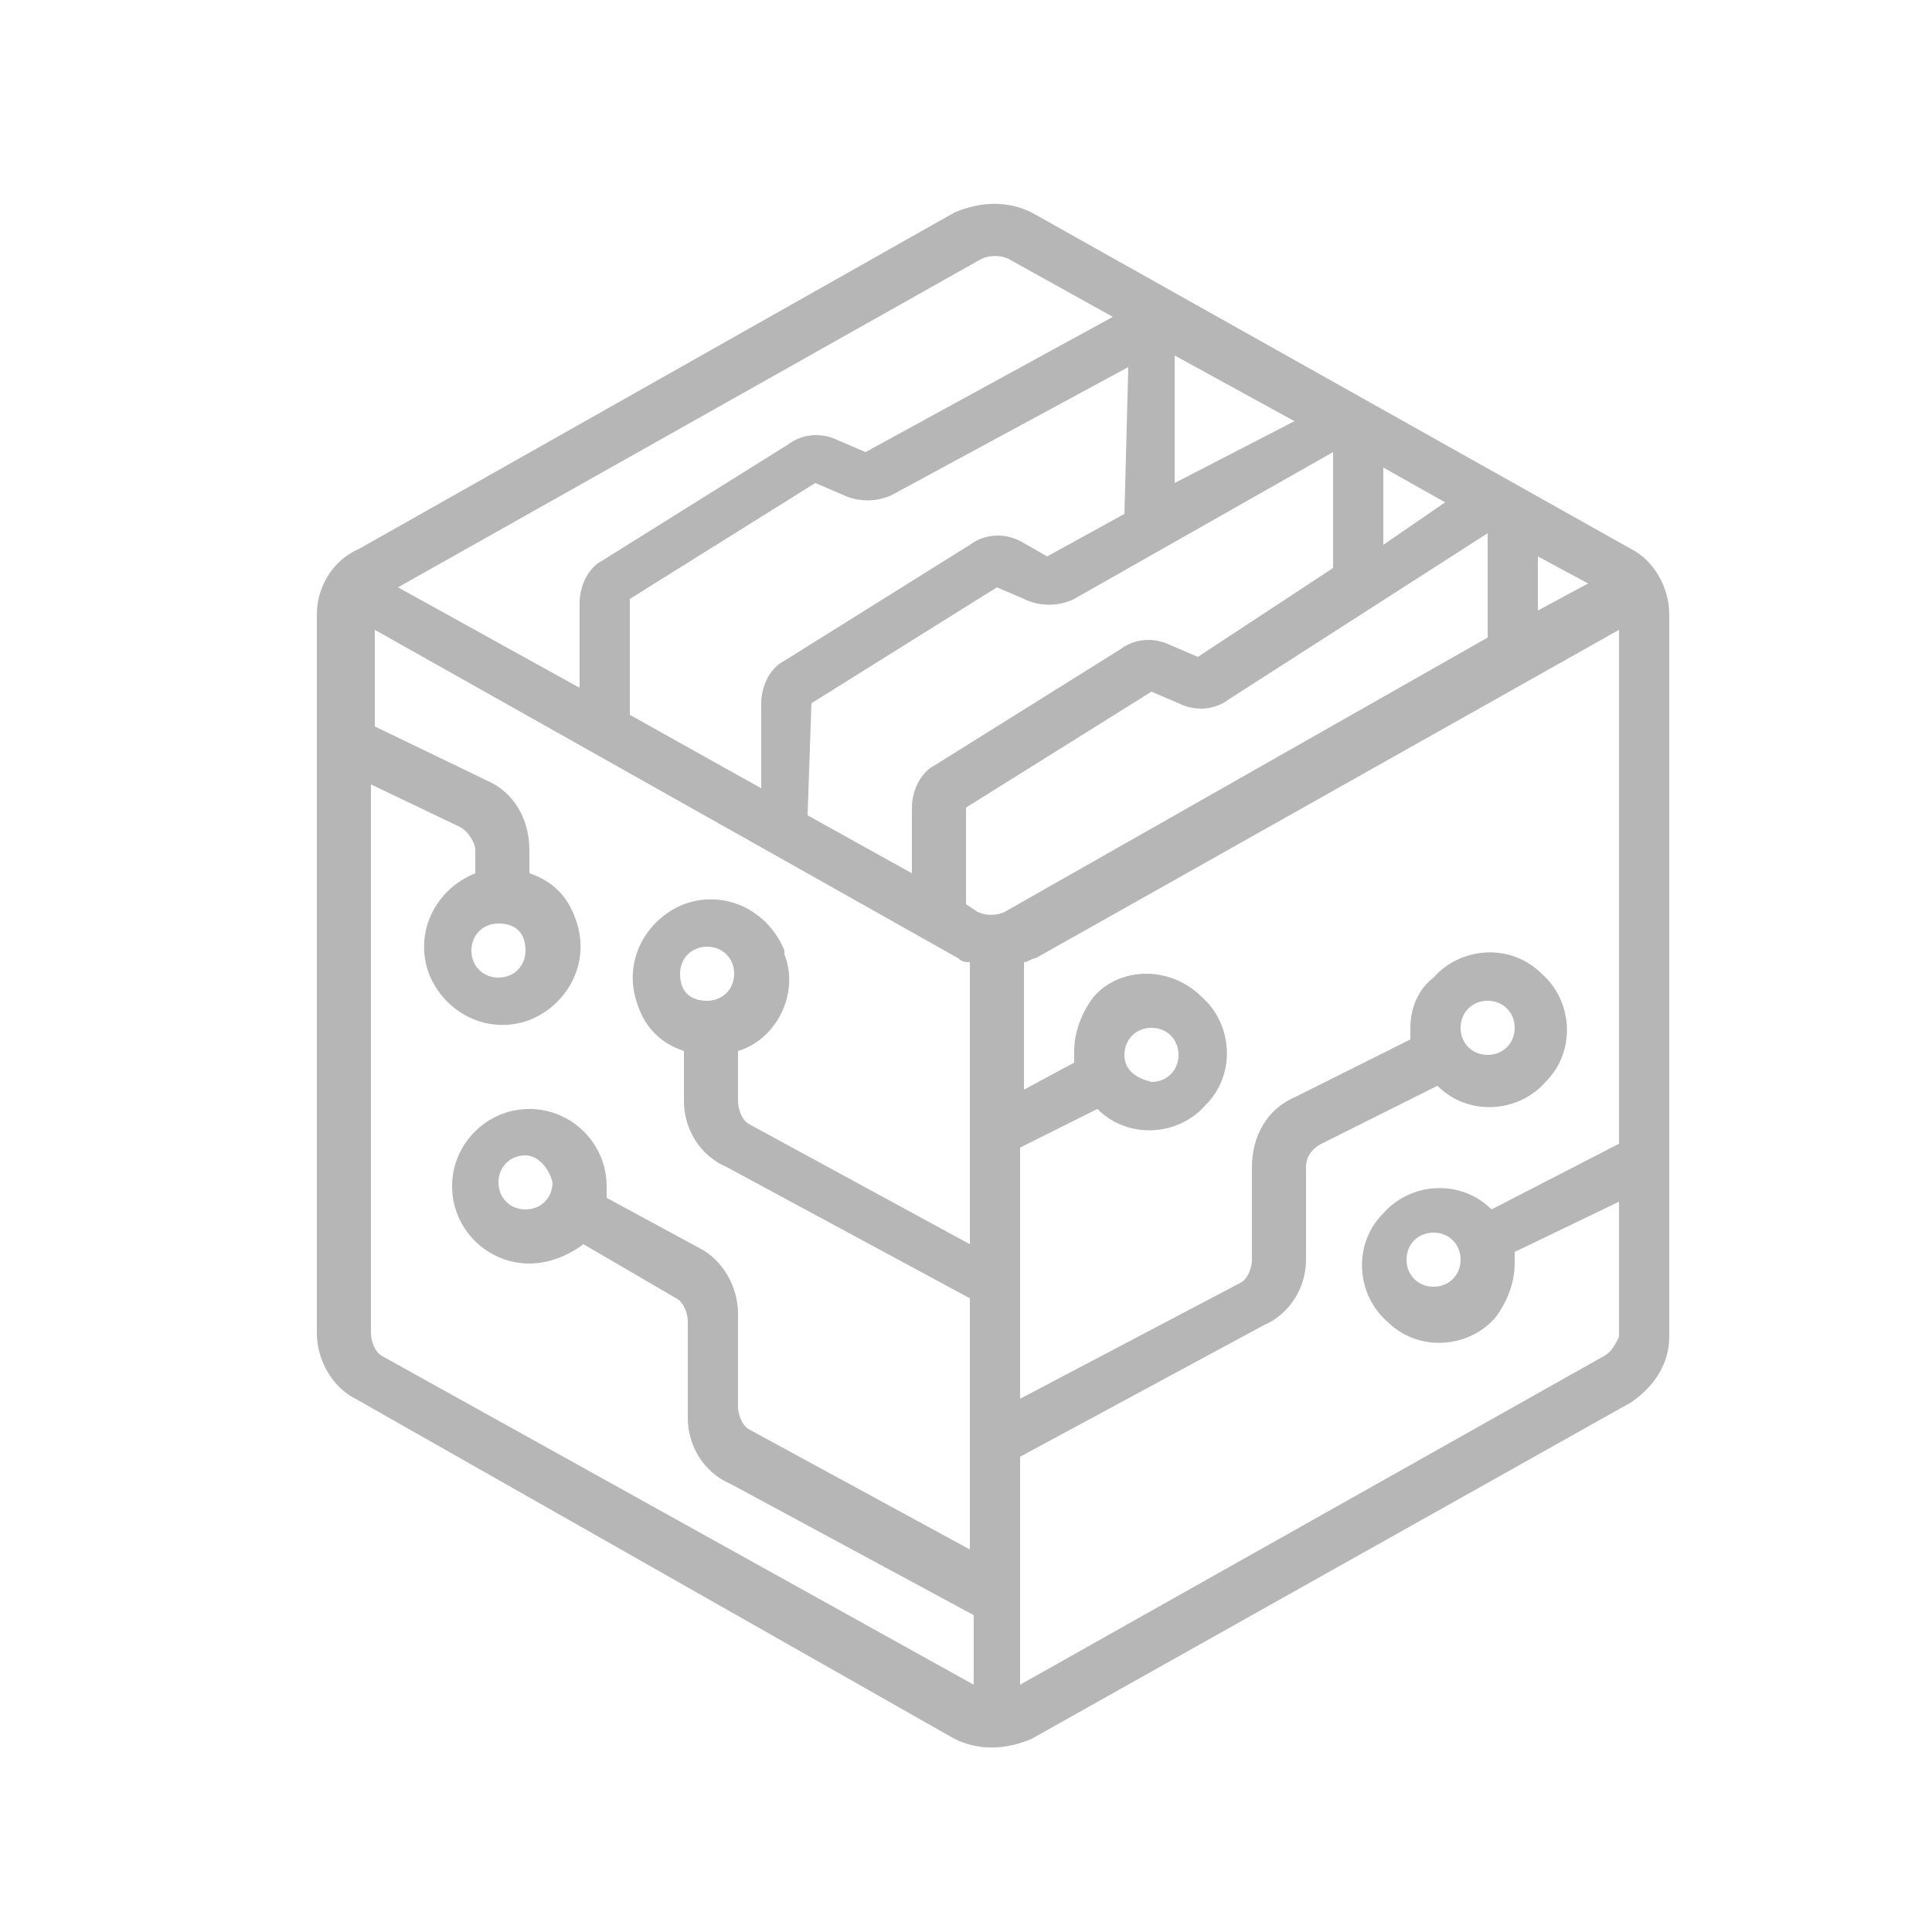 <?xml version="1.0" encoding="utf-8"?>
<!-- Generator: Adobe Illustrator 24.0.1, SVG Export Plug-In . SVG Version: 6.00 Build 0)  -->
<svg version="1.1" id="Layer_1" xmlns="http://www.w3.org/2000/svg" xmlns:xlink="http://www.w3.org/1999/xlink" x="0px" y="0px"
	 viewBox="0 0 50 50" style="enable-background:new 0 0 50 50;" xml:space="preserve">
<style type="text/css">
	.st0{opacity:0.286;enable-background:new    ;}
</style>
<path id="simulation_1_" class="st0" d="M42.2,14.2L26.7,5.5c-0.6-0.3-1.3-0.3-2,0L9.3,14.2c-0.7,0.3-1.1,1-1.1,1.7v18.6
	c0,0.7,0.4,1.4,1,1.7L24.7,45c0.6,0.3,1.3,0.3,2,0l15.5-8.7c0.6-0.4,1-1,1-1.7V15.9C43.2,15.2,42.8,14.5,42.2,14.2z M35.8,12.1
	l1.6,0.9l-1.6,1.1V12.1z M30.4,9.2l3.1,1.7l-3.1,1.6V9.2z M29.1,13.3l-2,1.1L26.4,14c-0.4-0.2-0.9-0.2-1.3,0.1l-4.8,3
	c-0.4,0.2-0.6,0.7-0.6,1.1v2.2l-3.4-1.9v-3l4.8-3l0.7,0.3c0.4,0.2,0.9,0.2,1.3,0l6.1-3.3L29.1,13.3z M21,18.2l4.8-3l0.7,0.3
	c0.4,0.2,0.9,0.2,1.3,0l6.7-3.8v3L31,17l-0.7-0.3c-0.4-0.2-0.9-0.2-1.3,0.1l-4.8,3c-0.4,0.2-0.6,0.7-0.6,1.1v1.7l-2.7-1.5L21,18.2
	L21,18.2z M26,23.6c-0.2,0.1-0.5,0.1-0.7,0L25,23.4v-2.5l4.8-3l0.7,0.3c0.4,0.2,0.9,0.2,1.3-0.1l6.7-4.3v2.7L26,23.6z M39.8,14.4
	l1.3,0.7l-1.3,0.7V14.4z M25.4,6.7c0.2-0.1,0.5-0.1,0.7,0l2.7,1.5l-6.4,3.5l-0.7-0.3c-0.4-0.2-0.9-0.2-1.3,0.1l-4.8,3
	c-0.4,0.2-0.6,0.7-0.6,1.1v2.2l-4.7-2.6L25.4,6.7z M9.9,35.1c-0.2-0.1-0.3-0.4-0.3-0.6V20.3l2.3,1.1c0.2,0.1,0.4,0.4,0.4,0.6v0.6
	c-1,0.4-1.6,1.5-1.2,2.6c0.4,1,1.5,1.6,2.6,1.2c1-0.4,1.6-1.5,1.2-2.6c-0.2-0.6-0.6-1-1.2-1.2V22c0-0.8-0.4-1.5-1.1-1.8l-2.9-1.4
	v-2.5l15.1,8.5c0.1,0.1,0.2,0.1,0.3,0.1v7.3l-5.7-3.1c-0.2-0.1-0.3-0.4-0.3-0.6v-1.3c1-0.3,1.6-1.5,1.2-2.5c0,0,0,0,0-0.1
	c-0.4-1-1.5-1.6-2.6-1.2c-1,0.4-1.6,1.5-1.2,2.6c0.2,0.6,0.6,1,1.2,1.2v1.3c0,0.7,0.4,1.4,1.1,1.7l6.3,3.4v6.5l-5.7-3.1
	c-0.2-0.1-0.3-0.4-0.3-0.6V34c0-0.7-0.4-1.4-1-1.7l-2.4-1.3v-0.3c0-1.1-0.9-2-2-2s-2,0.9-2,2s0.9,2,2,2h0c0.5,0,1-0.2,1.4-0.5
	l2.4,1.4c0.2,0.1,0.3,0.4,0.3,0.6v2.5c0,0.7,0.4,1.4,1.1,1.7l6.3,3.4v1.8L9.9,35.1z M13.6,24.6c0,0.4-0.3,0.7-0.7,0.7
	s-0.7-0.3-0.7-0.7c0-0.4,0.3-0.7,0.7-0.7C13.3,23.9,13.6,24.1,13.6,24.6C13.6,24.5,13.6,24.5,13.6,24.6L13.6,24.6z M17.6,25.2
	c0-0.4,0.3-0.7,0.7-0.7c0.4,0,0.7,0.3,0.7,0.7c0,0.4-0.3,0.7-0.7,0.7C17.9,25.9,17.6,25.7,17.6,25.2C17.6,25.3,17.6,25.3,17.6,25.2
	L17.6,25.2z M14.3,30.6c0,0.4-0.3,0.7-0.7,0.7s-0.7-0.3-0.7-0.7c0-0.4,0.3-0.7,0.7-0.7C13.9,29.9,14.2,30.2,14.3,30.6
	C14.3,30.6,14.3,30.6,14.3,30.6L14.3,30.6z M41.5,35.1l-15.1,8.5v-5.9l6.3-3.4c0.7-0.3,1.1-1,1.1-1.7v-2.4c0-0.3,0.2-0.5,0.4-0.6
	l3-1.5c0.8,0.8,2.1,0.7,2.8-0.1c0.8-0.8,0.7-2.1-0.1-2.8c-0.8-0.8-2.1-0.7-2.8,0.1c0,0,0,0,0,0c-0.4,0.3-0.6,0.8-0.6,1.3v0.3l-3,1.5
	c-0.7,0.3-1.1,1-1.1,1.8v2.4c0,0.2-0.1,0.5-0.3,0.6l-5.7,3v-6.5l2-1c0.8,0.8,2.1,0.7,2.8-0.1c0.8-0.8,0.7-2.1-0.1-2.8
	C30.3,25,29,25,28.3,25.8c0,0,0,0,0,0c-0.3,0.4-0.5,0.9-0.5,1.4v0.3l-1.3,0.7v-3.3c0.1,0,0.2-0.1,0.3-0.1l15.1-8.5v13.3l-3.3,1.7
	c-0.8-0.8-2.1-0.7-2.8,0.1c-0.8,0.8-0.7,2.1,0.1,2.8c0.8,0.8,2.1,0.7,2.8-0.1c0,0,0,0,0,0c0.3-0.4,0.5-0.9,0.5-1.4v-0.3l2.7-1.3v3.5
	C41.8,34.8,41.7,35,41.5,35.1L41.5,35.1z M37.8,26.6c0-0.4,0.3-0.7,0.7-0.7s0.7,0.3,0.7,0.7c0,0.4-0.3,0.7-0.7,0.7
	C38.1,27.3,37.8,27,37.8,26.6C37.8,26.6,37.8,26.6,37.8,26.6L37.8,26.6z M29.1,27.3c0-0.4,0.3-0.7,0.7-0.7s0.7,0.3,0.7,0.7
	c0,0.4-0.3,0.7-0.7,0.7C29.4,27.9,29.1,27.7,29.1,27.3C29.1,27.3,29.1,27.3,29.1,27.3z M37.8,32.6c0,0.4-0.3,0.7-0.7,0.7
	s-0.7-0.3-0.7-0.7s0.3-0.7,0.7-0.7C37.5,31.9,37.8,32.2,37.8,32.6C37.8,32.6,37.8,32.6,37.8,32.6z"/>
</svg>
